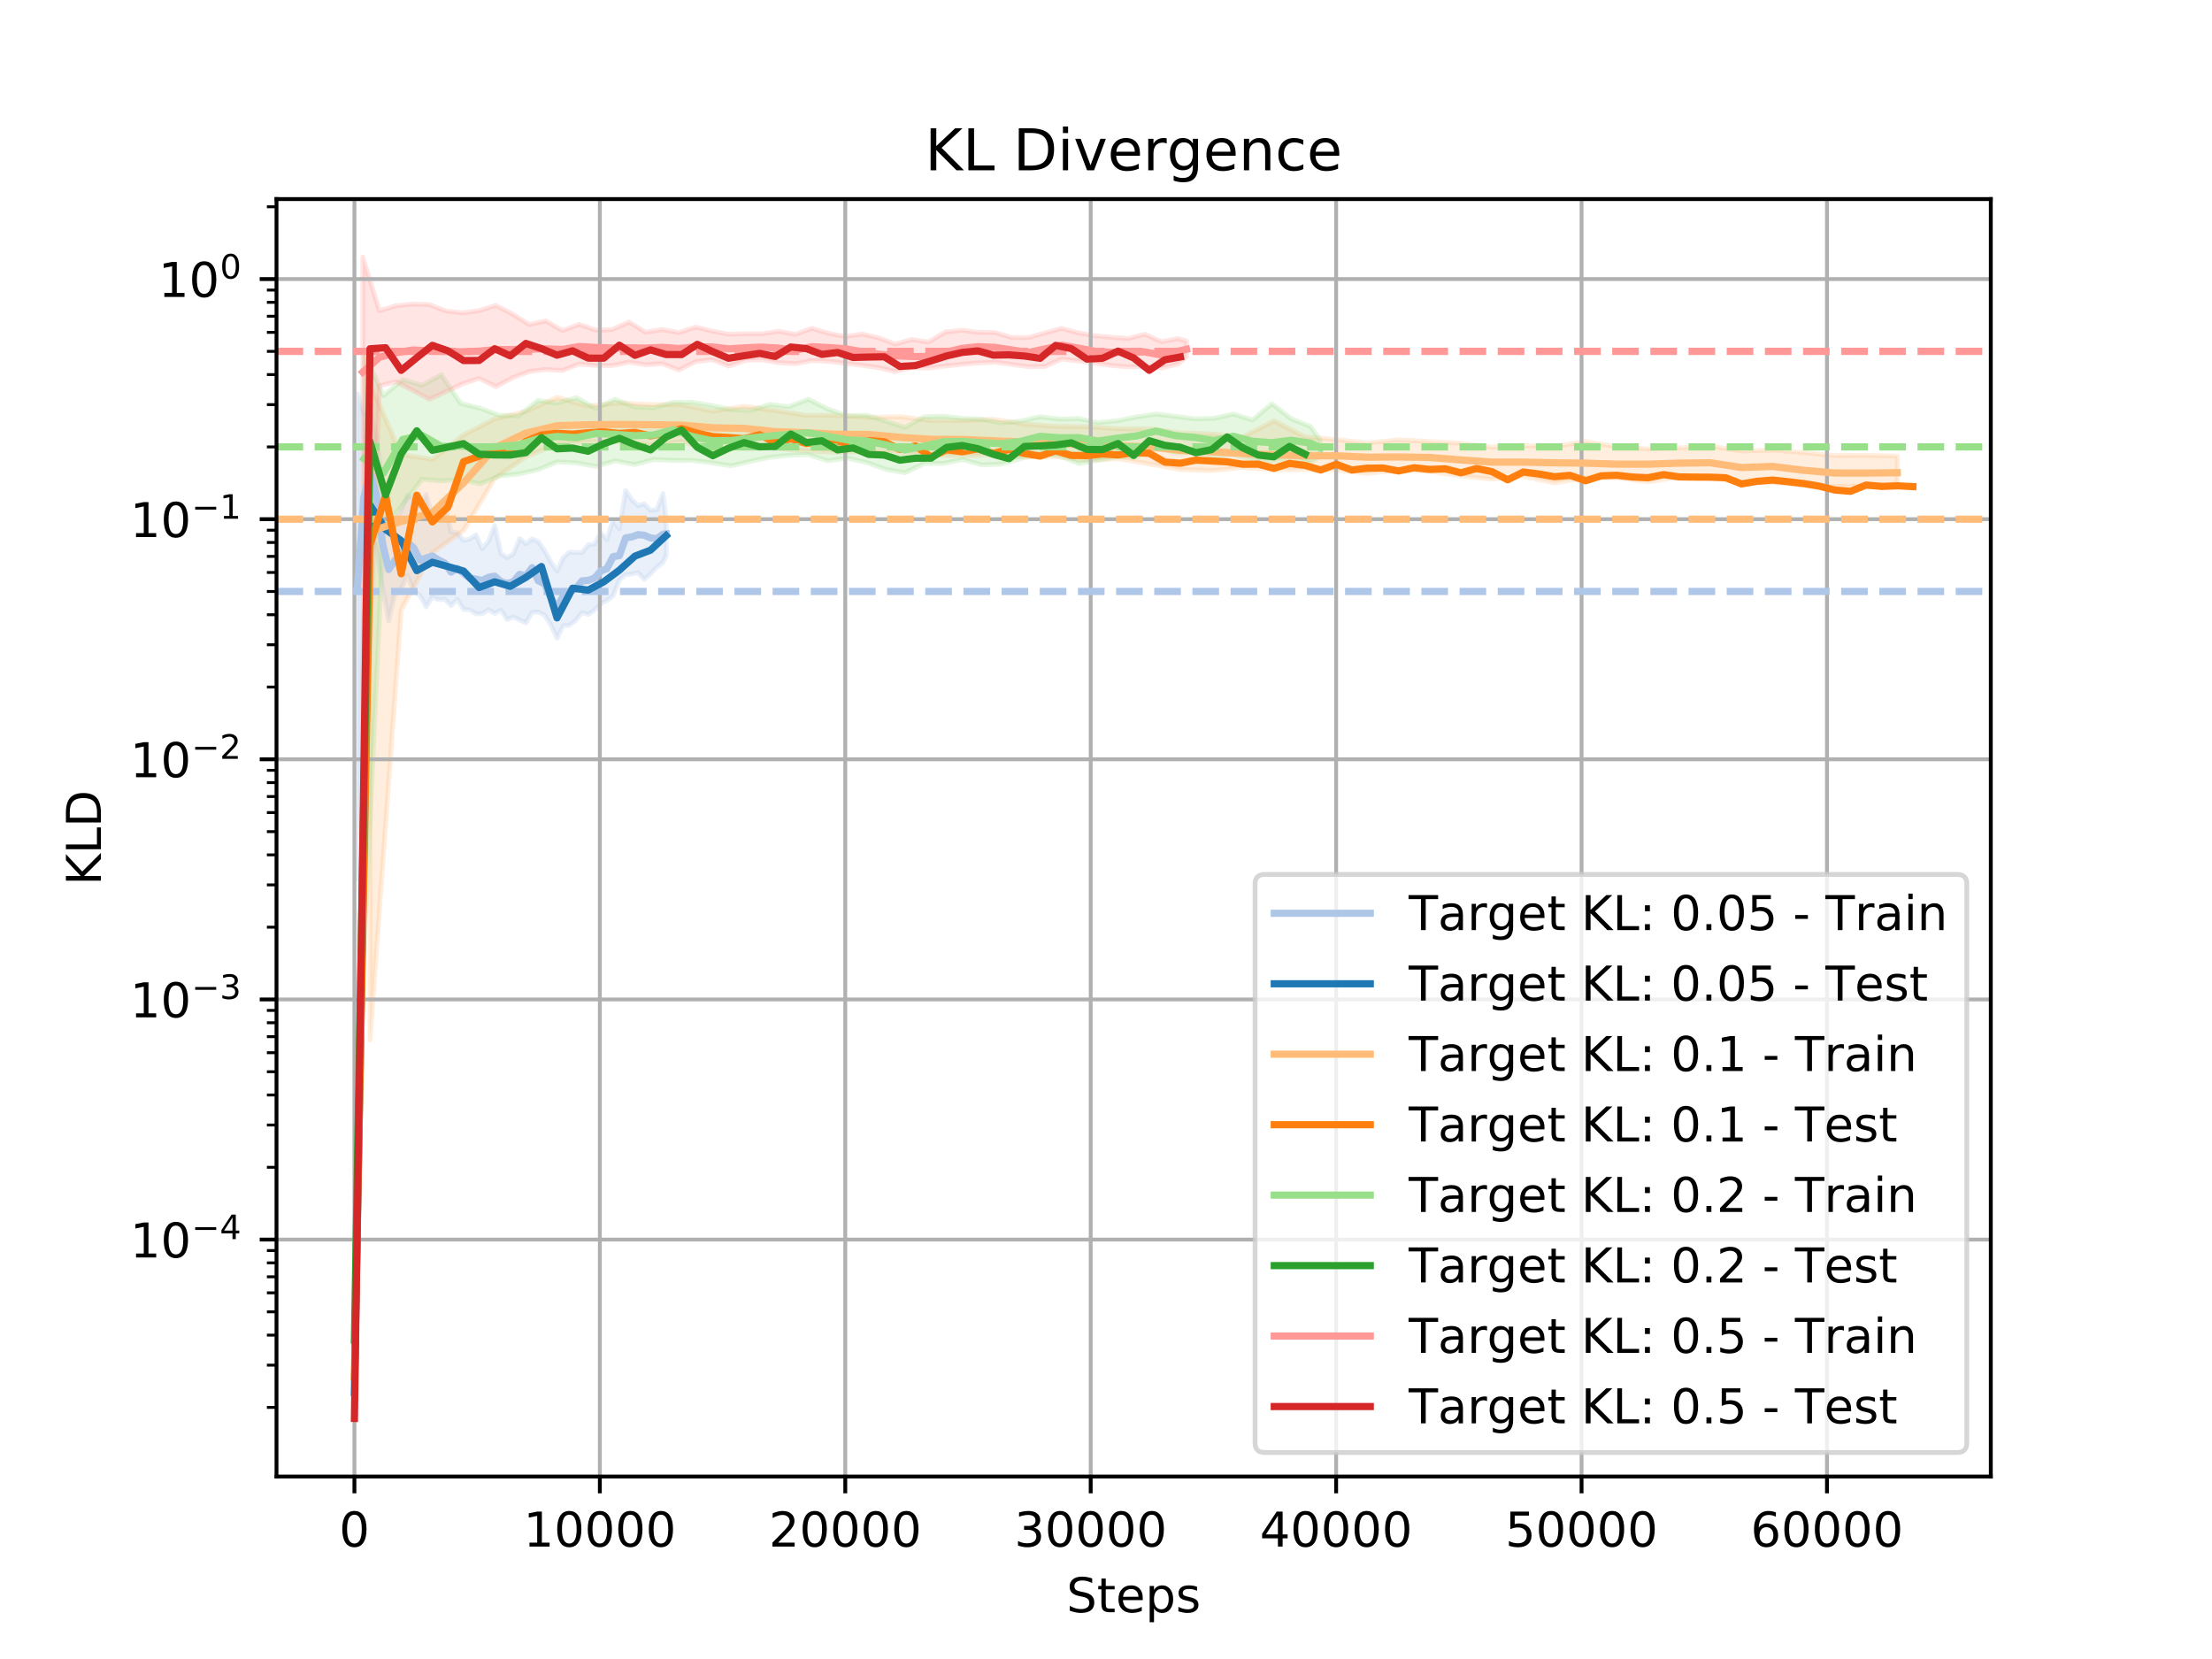 <?xml version="1.0" encoding="utf-8" standalone="no"?>
<!DOCTYPE svg PUBLIC "-//W3C//DTD SVG 1.1//EN"
  "http://www.w3.org/Graphics/SVG/1.1/DTD/svg11.dtd">
<!-- Created with matplotlib (https://matplotlib.org/) -->
<svg height="345.6pt" version="1.1" viewBox="0 0 460.8 345.6" width="460.8pt" xmlns="http://www.w3.org/2000/svg" xmlns:xlink="http://www.w3.org/1999/xlink">
 <defs>
  <style type="text/css">
*{stroke-linecap:butt;stroke-linejoin:round;}
  </style>
 </defs>
 <g id="figure_1">
  <g id="patch_1">
   <path d="M 0 345.6 
L 460.8 345.6 
L 460.8 0 
L 0 0 
z
" style="fill:#ffffff;"/>
  </g>
  <g id="axes_1">
   <g id="patch_2">
    <path d="M 57.6 307.584 
L 414.72 307.584 
L 414.72 41.472 
L 57.6 41.472 
z
" style="fill:#ffffff;"/>
   </g>
   <g id="PolyCollection_1">
    <defs>
     <path d="M 74.485 -263.584 
L 74.485 -162.472 
L 75.783 -217.264 
L 77.082 -234.265 
L 78.38 -231.585 
L 79.679 -223.286 
L 80.978 -216.282 
L 82.276 -221.868 
L 83.575 -222.951 
L 84.874 -225.759 
L 86.172 -222.562 
L 87.471 -221.556 
L 88.769 -219.186 
L 90.068 -221.212 
L 91.367 -220.655 
L 92.665 -220.794 
L 93.964 -219.457 
L 95.262 -220.756 
L 96.561 -218.644 
L 97.86 -218.573 
L 99.158 -217.719 
L 100.457 -217.739 
L 101.756 -218.63 
L 103.054 -217.807 
L 104.353 -218.522 
L 105.651 -216.537 
L 106.95 -217.083 
L 108.249 -216.435 
L 109.547 -215.84 
L 110.846 -218.032 
L 112.145 -218.118 
L 113.443 -217.446 
L 114.742 -215.432 
L 116.04 -212.647 
L 117.339 -215.268 
L 118.638 -215.327 
L 119.936 -216.347 
L 121.235 -217.983 
L 122.533 -217.595 
L 123.832 -218.5 
L 125.131 -219.772 
L 126.429 -220.512 
L 127.728 -221.479 
L 129.027 -224.807 
L 130.325 -225.873 
L 131.624 -226.031 
L 132.922 -226.317 
L 134.221 -224.908 
L 135.52 -226.077 
L 136.818 -227.44 
L 138.117 -228.493 
L 138.799 -229.88 
L 138.799 -236.967 
L 138.799 -236.967 
L 138.117 -242.817 
L 136.818 -239.417 
L 135.52 -239.273 
L 134.221 -240.64 
L 132.922 -240.28 
L 131.624 -241.486 
L 130.325 -243.41 
L 129.027 -235.415 
L 127.728 -237.282 
L 126.429 -233.229 
L 125.131 -234.569 
L 123.832 -232.224 
L 122.533 -232.107 
L 121.235 -230.492 
L 119.936 -230.505 
L 118.638 -230.594 
L 117.339 -229.443 
L 116.04 -226.636 
L 114.742 -228.57 
L 113.443 -230.877 
L 112.145 -232.771 
L 110.846 -233.33 
L 109.547 -232.291 
L 108.249 -233.414 
L 106.95 -230.228 
L 105.651 -229.423 
L 104.353 -230.265 
L 103.054 -236.117 
L 101.756 -232.83 
L 100.457 -231.238 
L 99.158 -234.186 
L 97.86 -233.302 
L 96.561 -233.022 
L 95.262 -234.65 
L 93.964 -234.763 
L 92.665 -240.657 
L 91.367 -238.323 
L 90.068 -238.058 
L 88.769 -242.585 
L 87.471 -240.155 
L 86.172 -241.694 
L 84.874 -242.406 
L 83.575 -239.243 
L 82.276 -236.892 
L 80.978 -237.344 
L 79.679 -245.003 
L 78.38 -255.047 
L 77.082 -259.623 
L 75.783 -259.464 
L 74.485 -263.584 
z
" id="ma51d057d20" style="stroke:#aec7e8;stroke-opacity:0.25;"/>
    </defs>
    <g clip-path="url(#p6b1be18482)">
     <use style="fill:#aec7e8;fill-opacity:0.25;stroke:#aec7e8;stroke-opacity:0.25;" x="0" xlink:href="#ma51d057d20" y="345.6"/>
    </g>
   </g>
   <g id="PolyCollection_2">
    <defs>
     <path d="M 77.082 -265.626 
L 77.082 -128.982 
L 83.575 -218.506 
L 90.068 -230.449 
L 96.561 -235.074 
L 103.054 -245.96 
L 109.547 -250.422 
L 116.04 -253.097 
L 122.533 -253.553 
L 129.027 -253.587 
L 135.52 -252.882 
L 142.013 -253.628 
L 148.506 -251.621 
L 154.999 -253.018 
L 161.492 -252.238 
L 167.985 -251.661 
L 174.478 -251.369 
L 180.971 -251.576 
L 187.464 -251.227 
L 193.957 -250.831 
L 200.451 -250.66 
L 206.944 -250.806 
L 213.437 -250.404 
L 219.93 -250.511 
L 226.423 -249.738 
L 232.916 -250.038 
L 239.409 -248.953 
L 245.902 -247.789 
L 252.395 -247.571 
L 258.888 -248.209 
L 265.381 -247.719 
L 271.875 -247.801 
L 278.368 -247.695 
L 284.861 -246.996 
L 291.354 -247.673 
L 297.847 -247.438 
L 304.34 -246.449 
L 310.833 -245.803 
L 317.326 -246.392 
L 323.819 -245.017 
L 330.312 -246.065 
L 336.805 -246.076 
L 343.299 -245.248 
L 349.792 -246.201 
L 356.285 -246.259 
L 362.778 -245.078 
L 369.271 -245.076 
L 375.764 -244.579 
L 382.257 -244.252 
L 388.75 -244.314 
L 395.243 -244.303 
L 395.243 -250.584 
L 395.243 -250.584 
L 388.75 -250.74 
L 382.257 -250.701 
L 375.764 -251.322 
L 369.271 -251.844 
L 362.778 -251.635 
L 356.285 -252.711 
L 349.792 -252.291 
L 343.299 -252.08 
L 336.805 -252.533 
L 330.312 -253.619 
L 323.819 -252.585 
L 317.326 -252.759 
L 310.833 -252.459 
L 304.34 -253.263 
L 297.847 -253.613 
L 291.354 -253.973 
L 284.861 -253.322 
L 278.368 -254.027 
L 271.875 -254.58 
L 265.381 -257.92 
L 258.888 -254.555 
L 252.395 -255.205 
L 245.902 -255.427 
L 239.409 -256.271 
L 232.916 -256.285 
L 226.423 -256.709 
L 219.93 -256.786 
L 213.437 -257.268 
L 206.944 -258.238 
L 200.451 -257.987 
L 193.957 -257.993 
L 187.464 -258.782 
L 180.971 -258.641 
L 174.478 -259.052 
L 167.985 -259.058 
L 161.492 -260.082 
L 154.999 -260.955 
L 148.506 -259.943 
L 142.013 -261.293 
L 135.52 -261.295 
L 129.027 -261.667 
L 122.533 -261.001 
L 116.04 -262.814 
L 109.547 -259.907 
L 103.054 -258.338 
L 96.561 -254.997 
L 90.068 -249.886 
L 83.575 -250.919 
L 77.082 -265.626 
z
" id="m5cf9988fe1" style="stroke:#ffbb78;stroke-opacity:0.25;"/>
    </defs>
    <g clip-path="url(#p6b1be18482)">
     <use style="fill:#ffbb78;fill-opacity:0.25;stroke:#ffbb78;stroke-opacity:0.25;" x="0" xlink:href="#m5cf9988fe1" y="345.6"/>
    </g>
   </g>
   <g id="PolyCollection_3">
    <defs>
     <path d="M 75.847 -272.178 
L 75.847 -147.317 
L 79.871 -235.339 
L 83.894 -240.565 
L 87.918 -245.783 
L 91.942 -245.41 
L 95.965 -245.721 
L 99.989 -244.792 
L 104.013 -246.431 
L 108.036 -246.856 
L 112.06 -247.743 
L 116.084 -249.398 
L 120.108 -249.163 
L 124.131 -248.444 
L 128.155 -249.609 
L 132.179 -248.824 
L 136.202 -249.874 
L 140.226 -249.692 
L 144.25 -249.682 
L 148.273 -249.192 
L 152.297 -248.562 
L 156.321 -249.512 
L 160.344 -250.334 
L 164.368 -250.767 
L 168.392 -250.899 
L 172.415 -249.609 
L 176.439 -250.181 
L 180.463 -249.277 
L 184.486 -247.832 
L 188.51 -247.101 
L 192.534 -249.047 
L 196.557 -249.082 
L 200.581 -249.859 
L 204.605 -248.738 
L 208.628 -248.929 
L 212.652 -250.083 
L 216.676 -251.103 
L 220.699 -250.638 
L 224.723 -249.027 
L 228.747 -249.686 
L 232.77 -250.48 
L 236.794 -250.385 
L 240.818 -252.493 
L 244.841 -251.273 
L 248.865 -251.369 
L 252.889 -250.64 
L 256.912 -250.856 
L 260.936 -249.943 
L 264.96 -249.547 
L 268.983 -250.329 
L 273.007 -249.278 
L 275.07 -250.623 
L 275.07 -253.825 
L 275.07 -253.825 
L 273.007 -256.722 
L 268.983 -258.376 
L 264.96 -261.488 
L 260.936 -258.113 
L 256.912 -259.354 
L 252.889 -258.449 
L 248.865 -258.346 
L 244.841 -258.866 
L 240.818 -259.336 
L 236.794 -258.746 
L 232.77 -257.953 
L 228.747 -257.564 
L 224.723 -258.385 
L 220.699 -258.296 
L 216.676 -258.791 
L 212.652 -257.883 
L 208.628 -257.464 
L 204.605 -258.263 
L 200.581 -258.43 
L 196.557 -258.886 
L 192.534 -258.779 
L 188.51 -256.569 
L 184.486 -257.879 
L 180.463 -259.12 
L 176.439 -258.995 
L 172.415 -260.429 
L 168.392 -262.431 
L 164.368 -260.874 
L 160.344 -261.347 
L 156.321 -260.101 
L 152.297 -260.266 
L 148.273 -261.13 
L 144.25 -261.797 
L 140.226 -261.781 
L 136.202 -260.641 
L 132.179 -260.802 
L 128.155 -262.424 
L 124.131 -260.496 
L 120.108 -262.773 
L 116.084 -261.652 
L 112.06 -262.17 
L 108.036 -258.967 
L 104.013 -259.074 
L 99.989 -260.553 
L 95.965 -261.563 
L 91.942 -267.538 
L 87.918 -265.329 
L 83.894 -266.508 
L 79.871 -263.186 
L 75.847 -272.178 
z
" id="ma93b47f976" style="stroke:#98df8a;stroke-opacity:0.25;"/>
    </defs>
    <g clip-path="url(#p6b1be18482)">
     <use style="fill:#98df8a;fill-opacity:0.25;stroke:#98df8a;stroke-opacity:0.25;" x="0" xlink:href="#ma93b47f976" y="345.6"/>
    </g>
   </g>
   <g id="PolyCollection_4">
    <defs>
     <path d="M 75.568 -292.032 
L 75.568 -170.199 
L 79.035 -265.229 
L 82.501 -266.094 
L 85.968 -264.28 
L 89.434 -262.425 
L 92.9 -263.997 
L 96.367 -265.657 
L 99.833 -266.789 
L 103.3 -265.049 
L 106.766 -266.907 
L 110.232 -268.198 
L 113.699 -268.639 
L 117.165 -268.42 
L 120.632 -269.768 
L 124.098 -269.486 
L 127.564 -269.442 
L 131.031 -270.16 
L 134.497 -269.61 
L 137.964 -269.851 
L 141.43 -268.514 
L 144.896 -270.258 
L 148.363 -270.678 
L 151.829 -269.317 
L 155.295 -270.534 
L 158.762 -270.656 
L 162.228 -270.035 
L 165.695 -269.835 
L 169.161 -270.485 
L 172.627 -270.334 
L 176.094 -269.916 
L 179.56 -269.512 
L 183.027 -269.004 
L 186.493 -268.217 
L 189.959 -268.967 
L 193.426 -268.942 
L 196.892 -269.363 
L 200.359 -269.708 
L 203.825 -270.003 
L 207.291 -270.138 
L 210.758 -269.697 
L 214.224 -269.216 
L 217.69 -269.268 
L 221.157 -270.805 
L 224.623 -270.406 
L 228.09 -269.954 
L 231.556 -269.466 
L 235.022 -269.192 
L 238.489 -269.21 
L 241.955 -268.935 
L 245.422 -269.777 
L 247.18 -271.309 
L 247.18 -274.521 
L 247.18 -274.521 
L 245.422 -275.065 
L 241.955 -274.417 
L 238.489 -275.961 
L 235.022 -275.083 
L 231.556 -275.336 
L 228.09 -275.653 
L 224.623 -276.271 
L 221.157 -277.194 
L 217.69 -276.243 
L 214.224 -275.267 
L 210.758 -275.281 
L 207.291 -276.324 
L 203.825 -276.377 
L 200.359 -276.793 
L 196.892 -276.424 
L 193.426 -274.337 
L 189.959 -274.876 
L 186.493 -273.916 
L 183.027 -275.227 
L 179.56 -276.015 
L 176.094 -275.487 
L 172.627 -276.155 
L 169.161 -277.196 
L 165.695 -275.957 
L 162.228 -276.588 
L 158.762 -276.081 
L 155.295 -276.092 
L 151.829 -275.975 
L 148.363 -276.627 
L 144.896 -277.473 
L 141.43 -276.311 
L 137.964 -276.955 
L 134.497 -276.397 
L 131.031 -278.517 
L 127.564 -276.946 
L 124.098 -276.839 
L 120.632 -278.018 
L 117.165 -276.732 
L 113.699 -278.743 
L 110.232 -278.006 
L 106.766 -280.165 
L 103.3 -281.99 
L 99.833 -280.874 
L 96.367 -280.423 
L 92.9 -280.81 
L 89.434 -282.145 
L 85.968 -282.234 
L 82.501 -281.915 
L 79.035 -280.858 
L 75.568 -292.032 
z
" id="m4bd1df8d9a" style="stroke:#ff9896;stroke-opacity:0.25;"/>
    </defs>
    <g clip-path="url(#p6b1be18482)">
     <use style="fill:#ff9896;fill-opacity:0.25;stroke:#ff9896;stroke-opacity:0.25;" x="0" xlink:href="#m4bd1df8d9a" y="345.6"/>
    </g>
   </g>
   <g id="matplotlib.axis_1">
    <g id="xtick_1">
     <g id="line2d_1">
      <path clip-path="url(#p6b1be18482)" d="M 73.833 307.584 
L 73.833 41.472 
" style="fill:none;stroke:#b0b0b0;stroke-linecap:square;stroke-width:0.8;"/>
     </g>
     <g id="line2d_2">
      <defs>
       <path d="M 0 0 
L 0 3.5 
" id="ma17146dbda" style="stroke:#000000;stroke-width:0.8;"/>
      </defs>
      <g>
       <use style="stroke:#000000;stroke-width:0.8;" x="73.833" xlink:href="#ma17146dbda" y="307.584"/>
      </g>
     </g>
     <g id="text_1">
      <!-- 0 -->
      <defs>
       <path d="M 31.781 66.406 
Q 24.172 66.406 20.328 58.906 
Q 16.5 51.422 16.5 36.375 
Q 16.5 21.391 20.328 13.891 
Q 24.172 6.391 31.781 6.391 
Q 39.453 6.391 43.281 13.891 
Q 47.125 21.391 47.125 36.375 
Q 47.125 51.422 43.281 58.906 
Q 39.453 66.406 31.781 66.406 
z
M 31.781 74.219 
Q 44.047 74.219 50.516 64.516 
Q 56.984 54.828 56.984 36.375 
Q 56.984 17.969 50.516 8.266 
Q 44.047 -1.422 31.781 -1.422 
Q 19.531 -1.422 13.062 8.266 
Q 6.594 17.969 6.594 36.375 
Q 6.594 54.828 13.062 64.516 
Q 19.531 74.219 31.781 74.219 
z
" id="DejaVuSans-48"/>
      </defs>
      <g transform="translate(70.651 322.182)scale(0.1 -0.1)">
       <use xlink:href="#DejaVuSans-48"/>
      </g>
     </g>
    </g>
    <g id="xtick_2">
     <g id="line2d_3">
      <path clip-path="url(#p6b1be18482)" d="M 124.959 307.584 
L 124.959 41.472 
" style="fill:none;stroke:#b0b0b0;stroke-linecap:square;stroke-width:0.8;"/>
     </g>
     <g id="line2d_4">
      <g>
       <use style="stroke:#000000;stroke-width:0.8;" x="124.959" xlink:href="#ma17146dbda" y="307.584"/>
      </g>
     </g>
     <g id="text_2">
      <!-- 10000 -->
      <defs>
       <path d="M 12.406 8.297 
L 28.516 8.297 
L 28.516 63.922 
L 10.984 60.406 
L 10.984 69.391 
L 28.422 72.906 
L 38.281 72.906 
L 38.281 8.297 
L 54.391 8.297 
L 54.391 0 
L 12.406 0 
z
" id="DejaVuSans-49"/>
      </defs>
      <g transform="translate(109.053 322.182)scale(0.1 -0.1)">
       <use xlink:href="#DejaVuSans-49"/>
       <use x="63.623" xlink:href="#DejaVuSans-48"/>
       <use x="127.246" xlink:href="#DejaVuSans-48"/>
       <use x="190.869" xlink:href="#DejaVuSans-48"/>
       <use x="254.492" xlink:href="#DejaVuSans-48"/>
      </g>
     </g>
    </g>
    <g id="xtick_3">
     <g id="line2d_5">
      <path clip-path="url(#p6b1be18482)" d="M 176.086 307.584 
L 176.086 41.472 
" style="fill:none;stroke:#b0b0b0;stroke-linecap:square;stroke-width:0.8;"/>
     </g>
     <g id="line2d_6">
      <g>
       <use style="stroke:#000000;stroke-width:0.8;" x="176.086" xlink:href="#ma17146dbda" y="307.584"/>
      </g>
     </g>
     <g id="text_3">
      <!-- 20000 -->
      <defs>
       <path d="M 19.188 8.297 
L 53.609 8.297 
L 53.609 0 
L 7.328 0 
L 7.328 8.297 
Q 12.938 14.109 22.625 23.891 
Q 32.328 33.688 34.812 36.531 
Q 39.547 41.844 41.422 45.531 
Q 43.312 49.219 43.312 52.781 
Q 43.312 58.594 39.234 62.25 
Q 35.156 65.922 28.609 65.922 
Q 23.969 65.922 18.812 64.312 
Q 13.672 62.703 7.812 59.422 
L 7.812 69.391 
Q 13.766 71.781 18.938 73 
Q 24.125 74.219 28.422 74.219 
Q 39.75 74.219 46.484 68.547 
Q 53.219 62.891 53.219 53.422 
Q 53.219 48.922 51.531 44.891 
Q 49.859 40.875 45.406 35.406 
Q 44.188 33.984 37.641 27.219 
Q 31.109 20.453 19.188 8.297 
z
" id="DejaVuSans-50"/>
      </defs>
      <g transform="translate(160.18 322.182)scale(0.1 -0.1)">
       <use xlink:href="#DejaVuSans-50"/>
       <use x="63.623" xlink:href="#DejaVuSans-48"/>
       <use x="127.246" xlink:href="#DejaVuSans-48"/>
       <use x="190.869" xlink:href="#DejaVuSans-48"/>
       <use x="254.492" xlink:href="#DejaVuSans-48"/>
      </g>
     </g>
    </g>
    <g id="xtick_4">
     <g id="line2d_7">
      <path clip-path="url(#p6b1be18482)" d="M 227.213 307.584 
L 227.213 41.472 
" style="fill:none;stroke:#b0b0b0;stroke-linecap:square;stroke-width:0.8;"/>
     </g>
     <g id="line2d_8">
      <g>
       <use style="stroke:#000000;stroke-width:0.8;" x="227.213" xlink:href="#ma17146dbda" y="307.584"/>
      </g>
     </g>
     <g id="text_4">
      <!-- 30000 -->
      <defs>
       <path d="M 40.578 39.312 
Q 47.656 37.797 51.625 33 
Q 55.609 28.219 55.609 21.188 
Q 55.609 10.406 48.188 4.484 
Q 40.766 -1.422 27.094 -1.422 
Q 22.516 -1.422 17.656 -0.516 
Q 12.797 0.391 7.625 2.203 
L 7.625 11.719 
Q 11.719 9.328 16.594 8.109 
Q 21.484 6.891 26.812 6.891 
Q 36.078 6.891 40.938 10.547 
Q 45.797 14.203 45.797 21.188 
Q 45.797 27.641 41.281 31.266 
Q 36.766 34.906 28.719 34.906 
L 20.219 34.906 
L 20.219 43.016 
L 29.109 43.016 
Q 36.375 43.016 40.234 45.922 
Q 44.094 48.828 44.094 54.297 
Q 44.094 59.906 40.109 62.906 
Q 36.141 65.922 28.719 65.922 
Q 24.656 65.922 20.016 65.031 
Q 15.375 64.156 9.812 62.312 
L 9.812 71.094 
Q 15.438 72.656 20.344 73.438 
Q 25.25 74.219 29.594 74.219 
Q 40.828 74.219 47.359 69.109 
Q 53.906 64.016 53.906 55.328 
Q 53.906 49.266 50.438 45.094 
Q 46.969 40.922 40.578 39.312 
z
" id="DejaVuSans-51"/>
      </defs>
      <g transform="translate(211.307 322.182)scale(0.1 -0.1)">
       <use xlink:href="#DejaVuSans-51"/>
       <use x="63.623" xlink:href="#DejaVuSans-48"/>
       <use x="127.246" xlink:href="#DejaVuSans-48"/>
       <use x="190.869" xlink:href="#DejaVuSans-48"/>
       <use x="254.492" xlink:href="#DejaVuSans-48"/>
      </g>
     </g>
    </g>
    <g id="xtick_5">
     <g id="line2d_9">
      <path clip-path="url(#p6b1be18482)" d="M 278.34 307.584 
L 278.34 41.472 
" style="fill:none;stroke:#b0b0b0;stroke-linecap:square;stroke-width:0.8;"/>
     </g>
     <g id="line2d_10">
      <g>
       <use style="stroke:#000000;stroke-width:0.8;" x="278.34" xlink:href="#ma17146dbda" y="307.584"/>
      </g>
     </g>
     <g id="text_5">
      <!-- 40000 -->
      <defs>
       <path d="M 37.797 64.312 
L 12.891 25.391 
L 37.797 25.391 
z
M 35.203 72.906 
L 47.609 72.906 
L 47.609 25.391 
L 58.016 25.391 
L 58.016 17.188 
L 47.609 17.188 
L 47.609 0 
L 37.797 0 
L 37.797 17.188 
L 4.891 17.188 
L 4.891 26.703 
z
" id="DejaVuSans-52"/>
      </defs>
      <g transform="translate(262.433 322.182)scale(0.1 -0.1)">
       <use xlink:href="#DejaVuSans-52"/>
       <use x="63.623" xlink:href="#DejaVuSans-48"/>
       <use x="127.246" xlink:href="#DejaVuSans-48"/>
       <use x="190.869" xlink:href="#DejaVuSans-48"/>
       <use x="254.492" xlink:href="#DejaVuSans-48"/>
      </g>
     </g>
    </g>
    <g id="xtick_6">
     <g id="line2d_11">
      <path clip-path="url(#p6b1be18482)" d="M 329.466 307.584 
L 329.466 41.472 
" style="fill:none;stroke:#b0b0b0;stroke-linecap:square;stroke-width:0.8;"/>
     </g>
     <g id="line2d_12">
      <g>
       <use style="stroke:#000000;stroke-width:0.8;" x="329.466" xlink:href="#ma17146dbda" y="307.584"/>
      </g>
     </g>
     <g id="text_6">
      <!-- 50000 -->
      <defs>
       <path d="M 10.797 72.906 
L 49.516 72.906 
L 49.516 64.594 
L 19.828 64.594 
L 19.828 46.734 
Q 21.969 47.469 24.109 47.828 
Q 26.266 48.188 28.422 48.188 
Q 40.625 48.188 47.75 41.5 
Q 54.891 34.812 54.891 23.391 
Q 54.891 11.625 47.562 5.094 
Q 40.234 -1.422 26.906 -1.422 
Q 22.312 -1.422 17.547 -0.641 
Q 12.797 0.141 7.719 1.703 
L 7.719 11.625 
Q 12.109 9.234 16.797 8.062 
Q 21.484 6.891 26.703 6.891 
Q 35.156 6.891 40.078 11.328 
Q 45.016 15.766 45.016 23.391 
Q 45.016 31 40.078 35.438 
Q 35.156 39.891 26.703 39.891 
Q 22.75 39.891 18.812 39.016 
Q 14.891 38.141 10.797 36.281 
z
" id="DejaVuSans-53"/>
      </defs>
      <g transform="translate(313.56 322.182)scale(0.1 -0.1)">
       <use xlink:href="#DejaVuSans-53"/>
       <use x="63.623" xlink:href="#DejaVuSans-48"/>
       <use x="127.246" xlink:href="#DejaVuSans-48"/>
       <use x="190.869" xlink:href="#DejaVuSans-48"/>
       <use x="254.492" xlink:href="#DejaVuSans-48"/>
      </g>
     </g>
    </g>
    <g id="xtick_7">
     <g id="line2d_13">
      <path clip-path="url(#p6b1be18482)" d="M 380.593 307.584 
L 380.593 41.472 
" style="fill:none;stroke:#b0b0b0;stroke-linecap:square;stroke-width:0.8;"/>
     </g>
     <g id="line2d_14">
      <g>
       <use style="stroke:#000000;stroke-width:0.8;" x="380.593" xlink:href="#ma17146dbda" y="307.584"/>
      </g>
     </g>
     <g id="text_7">
      <!-- 60000 -->
      <defs>
       <path d="M 33.016 40.375 
Q 26.375 40.375 22.484 35.828 
Q 18.609 31.297 18.609 23.391 
Q 18.609 15.531 22.484 10.953 
Q 26.375 6.391 33.016 6.391 
Q 39.656 6.391 43.531 10.953 
Q 47.406 15.531 47.406 23.391 
Q 47.406 31.297 43.531 35.828 
Q 39.656 40.375 33.016 40.375 
z
M 52.594 71.297 
L 52.594 62.312 
Q 48.875 64.062 45.094 64.984 
Q 41.312 65.922 37.594 65.922 
Q 27.828 65.922 22.672 59.328 
Q 17.531 52.734 16.797 39.406 
Q 19.672 43.656 24.016 45.922 
Q 28.375 48.188 33.594 48.188 
Q 44.578 48.188 50.953 41.516 
Q 57.328 34.859 57.328 23.391 
Q 57.328 12.156 50.688 5.359 
Q 44.047 -1.422 33.016 -1.422 
Q 20.359 -1.422 13.672 8.266 
Q 6.984 17.969 6.984 36.375 
Q 6.984 53.656 15.188 63.938 
Q 23.391 74.219 37.203 74.219 
Q 40.922 74.219 44.703 73.484 
Q 48.484 72.75 52.594 71.297 
z
" id="DejaVuSans-54"/>
      </defs>
      <g transform="translate(364.687 322.182)scale(0.1 -0.1)">
       <use xlink:href="#DejaVuSans-54"/>
       <use x="63.623" xlink:href="#DejaVuSans-48"/>
       <use x="127.246" xlink:href="#DejaVuSans-48"/>
       <use x="190.869" xlink:href="#DejaVuSans-48"/>
       <use x="254.492" xlink:href="#DejaVuSans-48"/>
      </g>
     </g>
    </g>
    <g id="text_8">
     <!-- Steps -->
     <defs>
      <path d="M 53.516 70.516 
L 53.516 60.891 
Q 47.906 63.578 42.922 64.891 
Q 37.938 66.219 33.297 66.219 
Q 25.25 66.219 20.875 63.094 
Q 16.5 59.969 16.5 54.203 
Q 16.5 49.359 19.406 46.891 
Q 22.312 44.438 30.422 42.922 
L 36.375 41.703 
Q 47.406 39.594 52.656 34.297 
Q 57.906 29 57.906 20.125 
Q 57.906 9.516 50.797 4.047 
Q 43.703 -1.422 29.984 -1.422 
Q 24.812 -1.422 18.969 -0.25 
Q 13.141 0.922 6.891 3.219 
L 6.891 13.375 
Q 12.891 10.016 18.656 8.297 
Q 24.422 6.594 29.984 6.594 
Q 38.422 6.594 43.016 9.906 
Q 47.609 13.234 47.609 19.391 
Q 47.609 24.75 44.312 27.781 
Q 41.016 30.812 33.5 32.328 
L 27.484 33.5 
Q 16.453 35.688 11.516 40.375 
Q 6.594 45.062 6.594 53.422 
Q 6.594 63.094 13.406 68.656 
Q 20.219 74.219 32.172 74.219 
Q 37.312 74.219 42.625 73.281 
Q 47.953 72.359 53.516 70.516 
z
" id="DejaVuSans-83"/>
      <path d="M 18.312 70.219 
L 18.312 54.688 
L 36.812 54.688 
L 36.812 47.703 
L 18.312 47.703 
L 18.312 18.016 
Q 18.312 11.328 20.141 9.422 
Q 21.969 7.516 27.594 7.516 
L 36.812 7.516 
L 36.812 0 
L 27.594 0 
Q 17.188 0 13.234 3.875 
Q 9.281 7.766 9.281 18.016 
L 9.281 47.703 
L 2.688 47.703 
L 2.688 54.688 
L 9.281 54.688 
L 9.281 70.219 
z
" id="DejaVuSans-116"/>
      <path d="M 56.203 29.594 
L 56.203 25.203 
L 14.891 25.203 
Q 15.484 15.922 20.484 11.062 
Q 25.484 6.203 34.422 6.203 
Q 39.594 6.203 44.453 7.469 
Q 49.312 8.734 54.109 11.281 
L 54.109 2.781 
Q 49.266 0.734 44.188 -0.344 
Q 39.109 -1.422 33.891 -1.422 
Q 20.797 -1.422 13.156 6.188 
Q 5.516 13.812 5.516 26.812 
Q 5.516 40.234 12.766 48.109 
Q 20.016 56 32.328 56 
Q 43.359 56 49.781 48.891 
Q 56.203 41.797 56.203 29.594 
z
M 47.219 32.234 
Q 47.125 39.594 43.094 43.984 
Q 39.062 48.391 32.422 48.391 
Q 24.906 48.391 20.391 44.141 
Q 15.875 39.891 15.188 32.172 
z
" id="DejaVuSans-101"/>
      <path d="M 18.109 8.203 
L 18.109 -20.797 
L 9.078 -20.797 
L 9.078 54.688 
L 18.109 54.688 
L 18.109 46.391 
Q 20.953 51.266 25.266 53.625 
Q 29.594 56 35.594 56 
Q 45.562 56 51.781 48.094 
Q 58.016 40.188 58.016 27.297 
Q 58.016 14.406 51.781 6.484 
Q 45.562 -1.422 35.594 -1.422 
Q 29.594 -1.422 25.266 0.953 
Q 20.953 3.328 18.109 8.203 
z
M 48.688 27.297 
Q 48.688 37.203 44.609 42.844 
Q 40.531 48.484 33.406 48.484 
Q 26.266 48.484 22.188 42.844 
Q 18.109 37.203 18.109 27.297 
Q 18.109 17.391 22.188 11.75 
Q 26.266 6.109 33.406 6.109 
Q 40.531 6.109 44.609 11.75 
Q 48.688 17.391 48.688 27.297 
z
" id="DejaVuSans-112"/>
      <path d="M 44.281 53.078 
L 44.281 44.578 
Q 40.484 46.531 36.375 47.5 
Q 32.281 48.484 27.875 48.484 
Q 21.188 48.484 17.844 46.438 
Q 14.5 44.391 14.5 40.281 
Q 14.5 37.156 16.891 35.375 
Q 19.281 33.594 26.516 31.984 
L 29.594 31.297 
Q 39.156 29.25 43.188 25.516 
Q 47.219 21.781 47.219 15.094 
Q 47.219 7.469 41.188 3.016 
Q 35.156 -1.422 24.609 -1.422 
Q 20.219 -1.422 15.453 -0.562 
Q 10.688 0.297 5.422 2 
L 5.422 11.281 
Q 10.406 8.688 15.234 7.391 
Q 20.062 6.109 24.812 6.109 
Q 31.156 6.109 34.562 8.281 
Q 37.984 10.453 37.984 14.406 
Q 37.984 18.062 35.516 20.016 
Q 33.062 21.969 24.703 23.781 
L 21.578 24.516 
Q 13.234 26.266 9.516 29.906 
Q 5.812 33.547 5.812 39.891 
Q 5.812 47.609 11.281 51.797 
Q 16.75 56 26.812 56 
Q 31.781 56 36.172 55.266 
Q 40.578 54.547 44.281 53.078 
z
" id="DejaVuSans-115"/>
     </defs>
     <g transform="translate(222.17 335.861)scale(0.1 -0.1)">
      <use xlink:href="#DejaVuSans-83"/>
      <use x="63.477" xlink:href="#DejaVuSans-116"/>
      <use x="102.686" xlink:href="#DejaVuSans-101"/>
      <use x="164.209" xlink:href="#DejaVuSans-112"/>
      <use x="227.686" xlink:href="#DejaVuSans-115"/>
     </g>
    </g>
   </g>
   <g id="matplotlib.axis_2">
    <g id="ytick_1">
     <g id="line2d_15">
      <path clip-path="url(#p6b1be18482)" d="M 57.6 258.226 
L 414.72 258.226 
" style="fill:none;stroke:#b0b0b0;stroke-linecap:square;stroke-width:0.8;"/>
     </g>
     <g id="line2d_16">
      <defs>
       <path d="M 0 0 
L -3.5 0 
" id="ma5a5ba4450" style="stroke:#000000;stroke-width:0.8;"/>
      </defs>
      <g>
       <use style="stroke:#000000;stroke-width:0.8;" x="57.6" xlink:href="#ma5a5ba4450" y="258.226"/>
      </g>
     </g>
     <g id="text_9">
      <!-- $\mathdefault{10^{-4}}$ -->
      <defs>
       <path d="M 10.594 35.5 
L 73.188 35.5 
L 73.188 27.203 
L 10.594 27.203 
z
" id="DejaVuSans-8722"/>
      </defs>
      <g transform="translate(27.1 262.025)scale(0.1 -0.1)">
       <use transform="translate(0 0.684)" xlink:href="#DejaVuSans-49"/>
       <use transform="translate(63.623 0.684)" xlink:href="#DejaVuSans-48"/>
       <use transform="translate(128.203 38.966)scale(0.7)" xlink:href="#DejaVuSans-8722"/>
       <use transform="translate(186.855 38.966)scale(0.7)" xlink:href="#DejaVuSans-52"/>
      </g>
     </g>
    </g>
    <g id="ytick_2">
     <g id="line2d_17">
      <path clip-path="url(#p6b1be18482)" d="M 57.6 208.203 
L 414.72 208.203 
" style="fill:none;stroke:#b0b0b0;stroke-linecap:square;stroke-width:0.8;"/>
     </g>
     <g id="line2d_18">
      <g>
       <use style="stroke:#000000;stroke-width:0.8;" x="57.6" xlink:href="#ma5a5ba4450" y="208.203"/>
      </g>
     </g>
     <g id="text_10">
      <!-- $\mathdefault{10^{-3}}$ -->
      <g transform="translate(27.1 212.002)scale(0.1 -0.1)">
       <use transform="translate(0 0.766)" xlink:href="#DejaVuSans-49"/>
       <use transform="translate(63.623 0.766)" xlink:href="#DejaVuSans-48"/>
       <use transform="translate(128.203 39.047)scale(0.7)" xlink:href="#DejaVuSans-8722"/>
       <use transform="translate(186.855 39.047)scale(0.7)" xlink:href="#DejaVuSans-51"/>
      </g>
     </g>
    </g>
    <g id="ytick_3">
     <g id="line2d_19">
      <path clip-path="url(#p6b1be18482)" d="M 57.6 158.18 
L 414.72 158.18 
" style="fill:none;stroke:#b0b0b0;stroke-linecap:square;stroke-width:0.8;"/>
     </g>
     <g id="line2d_20">
      <g>
       <use style="stroke:#000000;stroke-width:0.8;" x="57.6" xlink:href="#ma5a5ba4450" y="158.18"/>
      </g>
     </g>
     <g id="text_11">
      <!-- $\mathdefault{10^{-2}}$ -->
      <g transform="translate(27.1 161.979)scale(0.1 -0.1)">
       <use transform="translate(0 0.766)" xlink:href="#DejaVuSans-49"/>
       <use transform="translate(63.623 0.766)" xlink:href="#DejaVuSans-48"/>
       <use transform="translate(128.203 39.047)scale(0.7)" xlink:href="#DejaVuSans-8722"/>
       <use transform="translate(186.855 39.047)scale(0.7)" xlink:href="#DejaVuSans-50"/>
      </g>
     </g>
    </g>
    <g id="ytick_4">
     <g id="line2d_21">
      <path clip-path="url(#p6b1be18482)" d="M 57.6 108.157 
L 414.72 108.157 
" style="fill:none;stroke:#b0b0b0;stroke-linecap:square;stroke-width:0.8;"/>
     </g>
     <g id="line2d_22">
      <g>
       <use style="stroke:#000000;stroke-width:0.8;" x="57.6" xlink:href="#ma5a5ba4450" y="108.157"/>
      </g>
     </g>
     <g id="text_12">
      <!-- $\mathdefault{10^{-1}}$ -->
      <g transform="translate(27.1 111.956)scale(0.1 -0.1)">
       <use transform="translate(0 0.684)" xlink:href="#DejaVuSans-49"/>
       <use transform="translate(63.623 0.684)" xlink:href="#DejaVuSans-48"/>
       <use transform="translate(128.203 38.966)scale(0.7)" xlink:href="#DejaVuSans-8722"/>
       <use transform="translate(186.855 38.966)scale(0.7)" xlink:href="#DejaVuSans-49"/>
      </g>
     </g>
    </g>
    <g id="ytick_5">
     <g id="line2d_23">
      <path clip-path="url(#p6b1be18482)" d="M 57.6 58.134 
L 414.72 58.134 
" style="fill:none;stroke:#b0b0b0;stroke-linecap:square;stroke-width:0.8;"/>
     </g>
     <g id="line2d_24">
      <g>
       <use style="stroke:#000000;stroke-width:0.8;" x="57.6" xlink:href="#ma5a5ba4450" y="58.134"/>
      </g>
     </g>
     <g id="text_13">
      <!-- $\mathdefault{10^{0}}$ -->
      <g transform="translate(33 61.933)scale(0.1 -0.1)">
       <use transform="translate(0 0.766)" xlink:href="#DejaVuSans-49"/>
       <use transform="translate(63.623 0.766)" xlink:href="#DejaVuSans-48"/>
       <use transform="translate(128.203 39.047)scale(0.7)" xlink:href="#DejaVuSans-48"/>
      </g>
     </g>
    </g>
    <g id="ytick_6">
     <g id="line2d_25">
      <defs>
       <path d="M 0 0 
L -2 0 
" id="m3f5fc46325" style="stroke:#000000;stroke-width:0.6;"/>
      </defs>
      <g>
       <use style="stroke:#000000;stroke-width:0.6;" x="57.6" xlink:href="#m3f5fc46325" y="293.19"/>
      </g>
     </g>
    </g>
    <g id="ytick_7">
     <g id="line2d_26">
      <g>
       <use style="stroke:#000000;stroke-width:0.6;" x="57.6" xlink:href="#m3f5fc46325" y="284.382"/>
      </g>
     </g>
    </g>
    <g id="ytick_8">
     <g id="line2d_27">
      <g>
       <use style="stroke:#000000;stroke-width:0.6;" x="57.6" xlink:href="#m3f5fc46325" y="278.132"/>
      </g>
     </g>
    </g>
    <g id="ytick_9">
     <g id="line2d_28">
      <g>
       <use style="stroke:#000000;stroke-width:0.6;" x="57.6" xlink:href="#m3f5fc46325" y="273.284"/>
      </g>
     </g>
    </g>
    <g id="ytick_10">
     <g id="line2d_29">
      <g>
       <use style="stroke:#000000;stroke-width:0.6;" x="57.6" xlink:href="#m3f5fc46325" y="269.323"/>
      </g>
     </g>
    </g>
    <g id="ytick_11">
     <g id="line2d_30">
      <g>
       <use style="stroke:#000000;stroke-width:0.6;" x="57.6" xlink:href="#m3f5fc46325" y="265.975"/>
      </g>
     </g>
    </g>
    <g id="ytick_12">
     <g id="line2d_31">
      <g>
       <use style="stroke:#000000;stroke-width:0.6;" x="57.6" xlink:href="#m3f5fc46325" y="263.074"/>
      </g>
     </g>
    </g>
    <g id="ytick_13">
     <g id="line2d_32">
      <g>
       <use style="stroke:#000000;stroke-width:0.6;" x="57.6" xlink:href="#m3f5fc46325" y="260.515"/>
      </g>
     </g>
    </g>
    <g id="ytick_14">
     <g id="line2d_33">
      <g>
       <use style="stroke:#000000;stroke-width:0.6;" x="57.6" xlink:href="#m3f5fc46325" y="243.167"/>
      </g>
     </g>
    </g>
    <g id="ytick_15">
     <g id="line2d_34">
      <g>
       <use style="stroke:#000000;stroke-width:0.6;" x="57.6" xlink:href="#m3f5fc46325" y="234.359"/>
      </g>
     </g>
    </g>
    <g id="ytick_16">
     <g id="line2d_35">
      <g>
       <use style="stroke:#000000;stroke-width:0.6;" x="57.6" xlink:href="#m3f5fc46325" y="228.109"/>
      </g>
     </g>
    </g>
    <g id="ytick_17">
     <g id="line2d_36">
      <g>
       <use style="stroke:#000000;stroke-width:0.6;" x="57.6" xlink:href="#m3f5fc46325" y="223.261"/>
      </g>
     </g>
    </g>
    <g id="ytick_18">
     <g id="line2d_37">
      <g>
       <use style="stroke:#000000;stroke-width:0.6;" x="57.6" xlink:href="#m3f5fc46325" y="219.3"/>
      </g>
     </g>
    </g>
    <g id="ytick_19">
     <g id="line2d_38">
      <g>
       <use style="stroke:#000000;stroke-width:0.6;" x="57.6" xlink:href="#m3f5fc46325" y="215.952"/>
      </g>
     </g>
    </g>
    <g id="ytick_20">
     <g id="line2d_39">
      <g>
       <use style="stroke:#000000;stroke-width:0.6;" x="57.6" xlink:href="#m3f5fc46325" y="213.051"/>
      </g>
     </g>
    </g>
    <g id="ytick_21">
     <g id="line2d_40">
      <g>
       <use style="stroke:#000000;stroke-width:0.6;" x="57.6" xlink:href="#m3f5fc46325" y="210.492"/>
      </g>
     </g>
    </g>
    <g id="ytick_22">
     <g id="line2d_41">
      <g>
       <use style="stroke:#000000;stroke-width:0.6;" x="57.6" xlink:href="#m3f5fc46325" y="193.145"/>
      </g>
     </g>
    </g>
    <g id="ytick_23">
     <g id="line2d_42">
      <g>
       <use style="stroke:#000000;stroke-width:0.6;" x="57.6" xlink:href="#m3f5fc46325" y="184.336"/>
      </g>
     </g>
    </g>
    <g id="ytick_24">
     <g id="line2d_43">
      <g>
       <use style="stroke:#000000;stroke-width:0.6;" x="57.6" xlink:href="#m3f5fc46325" y="178.086"/>
      </g>
     </g>
    </g>
    <g id="ytick_25">
     <g id="line2d_44">
      <g>
       <use style="stroke:#000000;stroke-width:0.6;" x="57.6" xlink:href="#m3f5fc46325" y="173.238"/>
      </g>
     </g>
    </g>
    <g id="ytick_26">
     <g id="line2d_45">
      <g>
       <use style="stroke:#000000;stroke-width:0.6;" x="57.6" xlink:href="#m3f5fc46325" y="169.278"/>
      </g>
     </g>
    </g>
    <g id="ytick_27">
     <g id="line2d_46">
      <g>
       <use style="stroke:#000000;stroke-width:0.6;" x="57.6" xlink:href="#m3f5fc46325" y="165.929"/>
      </g>
     </g>
    </g>
    <g id="ytick_28">
     <g id="line2d_47">
      <g>
       <use style="stroke:#000000;stroke-width:0.6;" x="57.6" xlink:href="#m3f5fc46325" y="163.028"/>
      </g>
     </g>
    </g>
    <g id="ytick_29">
     <g id="line2d_48">
      <g>
       <use style="stroke:#000000;stroke-width:0.6;" x="57.6" xlink:href="#m3f5fc46325" y="160.469"/>
      </g>
     </g>
    </g>
    <g id="ytick_30">
     <g id="line2d_49">
      <g>
       <use style="stroke:#000000;stroke-width:0.6;" x="57.6" xlink:href="#m3f5fc46325" y="143.122"/>
      </g>
     </g>
    </g>
    <g id="ytick_31">
     <g id="line2d_50">
      <g>
       <use style="stroke:#000000;stroke-width:0.6;" x="57.6" xlink:href="#m3f5fc46325" y="134.313"/>
      </g>
     </g>
    </g>
    <g id="ytick_32">
     <g id="line2d_51">
      <g>
       <use style="stroke:#000000;stroke-width:0.6;" x="57.6" xlink:href="#m3f5fc46325" y="128.063"/>
      </g>
     </g>
    </g>
    <g id="ytick_33">
     <g id="line2d_52">
      <g>
       <use style="stroke:#000000;stroke-width:0.6;" x="57.6" xlink:href="#m3f5fc46325" y="123.216"/>
      </g>
     </g>
    </g>
    <g id="ytick_34">
     <g id="line2d_53">
      <g>
       <use style="stroke:#000000;stroke-width:0.6;" x="57.6" xlink:href="#m3f5fc46325" y="119.255"/>
      </g>
     </g>
    </g>
    <g id="ytick_35">
     <g id="line2d_54">
      <g>
       <use style="stroke:#000000;stroke-width:0.6;" x="57.6" xlink:href="#m3f5fc46325" y="115.906"/>
      </g>
     </g>
    </g>
    <g id="ytick_36">
     <g id="line2d_55">
      <g>
       <use style="stroke:#000000;stroke-width:0.6;" x="57.6" xlink:href="#m3f5fc46325" y="113.005"/>
      </g>
     </g>
    </g>
    <g id="ytick_37">
     <g id="line2d_56">
      <g>
       <use style="stroke:#000000;stroke-width:0.6;" x="57.6" xlink:href="#m3f5fc46325" y="110.446"/>
      </g>
     </g>
    </g>
    <g id="ytick_38">
     <g id="line2d_57">
      <g>
       <use style="stroke:#000000;stroke-width:0.6;" x="57.6" xlink:href="#m3f5fc46325" y="93.099"/>
      </g>
     </g>
    </g>
    <g id="ytick_39">
     <g id="line2d_58">
      <g>
       <use style="stroke:#000000;stroke-width:0.6;" x="57.6" xlink:href="#m3f5fc46325" y="84.29"/>
      </g>
     </g>
    </g>
    <g id="ytick_40">
     <g id="line2d_59">
      <g>
       <use style="stroke:#000000;stroke-width:0.6;" x="57.6" xlink:href="#m3f5fc46325" y="78.04"/>
      </g>
     </g>
    </g>
    <g id="ytick_41">
     <g id="line2d_60">
      <g>
       <use style="stroke:#000000;stroke-width:0.6;" x="57.6" xlink:href="#m3f5fc46325" y="73.193"/>
      </g>
     </g>
    </g>
    <g id="ytick_42">
     <g id="line2d_61">
      <g>
       <use style="stroke:#000000;stroke-width:0.6;" x="57.6" xlink:href="#m3f5fc46325" y="69.232"/>
      </g>
     </g>
    </g>
    <g id="ytick_43">
     <g id="line2d_62">
      <g>
       <use style="stroke:#000000;stroke-width:0.6;" x="57.6" xlink:href="#m3f5fc46325" y="65.883"/>
      </g>
     </g>
    </g>
    <g id="ytick_44">
     <g id="line2d_63">
      <g>
       <use style="stroke:#000000;stroke-width:0.6;" x="57.6" xlink:href="#m3f5fc46325" y="62.982"/>
      </g>
     </g>
    </g>
    <g id="ytick_45">
     <g id="line2d_64">
      <g>
       <use style="stroke:#000000;stroke-width:0.6;" x="57.6" xlink:href="#m3f5fc46325" y="60.423"/>
      </g>
     </g>
    </g>
    <g id="ytick_46">
     <g id="line2d_65">
      <g>
       <use style="stroke:#000000;stroke-width:0.6;" x="57.6" xlink:href="#m3f5fc46325" y="43.076"/>
      </g>
     </g>
    </g>
    <g id="text_14">
     <!-- KLD -->
     <defs>
      <path d="M 9.812 72.906 
L 19.672 72.906 
L 19.672 42.094 
L 52.391 72.906 
L 65.094 72.906 
L 28.906 38.922 
L 67.672 0 
L 54.688 0 
L 19.672 35.109 
L 19.672 0 
L 9.812 0 
z
" id="DejaVuSans-75"/>
      <path d="M 9.812 72.906 
L 19.672 72.906 
L 19.672 8.297 
L 55.172 8.297 
L 55.172 0 
L 9.812 0 
z
" id="DejaVuSans-76"/>
      <path d="M 19.672 64.797 
L 19.672 8.109 
L 31.594 8.109 
Q 46.688 8.109 53.688 14.938 
Q 60.688 21.781 60.688 36.531 
Q 60.688 51.172 53.688 57.984 
Q 46.688 64.797 31.594 64.797 
z
M 9.812 72.906 
L 30.078 72.906 
Q 51.266 72.906 61.172 64.094 
Q 71.094 55.281 71.094 36.531 
Q 71.094 17.672 61.125 8.828 
Q 51.172 0 30.078 0 
L 9.812 0 
z
" id="DejaVuSans-68"/>
     </defs>
     <g transform="translate(21.02 184.443)rotate(-90)scale(0.1 -0.1)">
      <use xlink:href="#DejaVuSans-75"/>
      <use x="65.576" xlink:href="#DejaVuSans-76"/>
      <use x="121.289" xlink:href="#DejaVuSans-68"/>
     </g>
    </g>
   </g>
   <g id="line2d_66">
    <path clip-path="url(#p6b1be18482)" d="M 57.6 123.216 
L 414.72 123.216 
" style="fill:none;stroke:#aec7e8;stroke-dasharray:5.55,2.4;stroke-dashoffset:0;stroke-width:1.5;"/>
   </g>
   <g id="line2d_67">
    <path clip-path="url(#p6b1be18482)" d="M 74.485 122.019 
L 75.783 103.653 
L 77.082 98.556 
L 78.38 102.99 
L 79.679 113.188 
L 80.978 118.635 
L 82.276 116.73 
L 83.575 115.62 
L 84.874 112.973 
L 86.172 114.124 
L 87.471 116.68 
L 88.769 116.267 
L 90.068 115.824 
L 91.367 116.658 
L 92.665 117.302 
L 93.964 119.172 
L 95.262 118.417 
L 96.561 119.41 
L 97.86 120.474 
L 99.158 120.628 
L 100.457 120.943 
L 101.756 120.259 
L 103.054 120.029 
L 104.353 121.159 
L 105.651 121.548 
L 106.95 121.179 
L 108.249 119.642 
L 109.547 119.963 
L 110.846 118.256 
L 112.145 120.992 
L 113.443 121.61 
L 114.742 124.473 
L 116.04 126.684 
L 117.339 124.116 
L 118.638 123.284 
L 119.936 122.65 
L 121.235 121.006 
L 122.533 120.904 
L 123.832 120.459 
L 125.131 118.971 
L 126.429 118.468 
L 127.728 115.947 
L 129.027 115.748 
L 130.325 112.064 
L 131.624 111.84 
L 132.922 111.372 
L 134.221 111.502 
L 135.52 112.062 
L 136.818 112.226 
L 138.117 111.283 
L 138.799 111.214 
" style="fill:none;stroke:#aec7e8;stroke-linecap:square;stroke-width:1.5;"/>
   </g>
   <g id="line2d_68">
    <path clip-path="url(#p6b1be18482)" d="M 73.833 290.012 
L 77.079 105.201 
L 80.326 110.28 
L 83.572 112.627 
L 86.819 118.874 
L 90.065 117.127 
L 93.312 118.023 
L 96.559 118.953 
L 99.805 122.391 
L 103.052 121.205 
L 106.298 122.143 
L 109.545 120.279 
L 112.791 118.013 
L 116.038 128.716 
L 119.284 122.529 
L 122.531 122.933 
L 125.777 121.198 
L 129.024 118.774 
L 132.271 115.848 
L 135.517 114.604 
L 138.764 111.595 
" style="fill:none;stroke:#1f77b4;stroke-linecap:square;stroke-width:1.5;"/>
   </g>
   <g id="line2d_69">
    <path clip-path="url(#p6b1be18482)" d="M 57.6 108.157 
L 414.72 108.157 
" style="fill:none;stroke:#ffbb78;stroke-dasharray:5.55,2.4;stroke-dashoffset:0;stroke-width:1.5;"/>
   </g>
   <g id="line2d_70">
    <path clip-path="url(#p6b1be18482)" d="M 77.082 110.694 
L 83.575 108.635 
L 90.068 106.785 
L 96.561 100.599 
L 103.054 93.308 
L 109.547 90.215 
L 116.04 88.676 
L 122.533 88.477 
L 129.027 88.411 
L 135.52 88.472 
L 142.013 88.541 
L 148.506 89.116 
L 154.999 89.226 
L 161.492 89.923 
L 167.985 90.142 
L 174.478 90.481 
L 180.971 90.501 
L 187.464 91.105 
L 193.957 91.509 
L 200.451 91.551 
L 206.944 91.82 
L 213.437 92.092 
L 219.93 92.383 
L 226.423 92.589 
L 232.916 92.882 
L 239.409 93.089 
L 245.902 93.823 
L 252.395 94.094 
L 258.888 94.463 
L 265.381 94.751 
L 271.875 94.949 
L 278.368 94.943 
L 284.861 95.24 
L 291.354 95.195 
L 297.847 95.295 
L 304.34 95.816 
L 310.833 96.281 
L 317.326 96.272 
L 323.819 96.411 
L 330.312 96.484 
L 336.805 96.69 
L 343.299 96.698 
L 349.792 96.48 
L 356.285 96.402 
L 362.778 97.392 
L 369.271 97.169 
L 375.764 97.973 
L 382.257 98.542 
L 388.75 98.552 
L 395.243 98.473 
" style="fill:none;stroke:#ffbb78;stroke-linecap:square;stroke-width:1.5;"/>
   </g>
   <g id="line2d_71">
    <path clip-path="url(#p6b1be18482)" d="M 73.833 286.767 
L 77.079 113.561 
L 80.326 103.254 
L 83.572 119.533 
L 86.819 103.16 
L 90.065 108.724 
L 93.312 105.636 
L 96.559 96.169 
L 99.805 95.054 
L 103.052 93.487 
L 106.298 94.244 
L 109.545 91.913 
L 112.791 90.623 
L 116.038 90.262 
L 119.284 90.434 
L 122.531 90.145 
L 125.777 89.96 
L 129.024 90.291 
L 132.271 90.06 
L 135.517 90.799 
L 138.764 90.177 
L 142.01 89.279 
L 145.257 90.249 
L 148.503 90.941 
L 151.75 91.144 
L 154.996 91.385 
L 158.243 90.557 
L 161.489 92.193 
L 164.736 91.412 
L 167.983 92.385 
L 171.229 91.989 
L 174.476 92.01 
L 177.722 92.364 
L 180.969 91.777 
L 184.215 92.028 
L 187.462 93.615 
L 190.708 92.888 
L 193.955 95.202 
L 197.201 93.696 
L 200.448 94.111 
L 203.695 93.513 
L 206.941 94.443 
L 210.188 93.616 
L 213.434 94.47 
L 216.681 95.013 
L 219.927 93.897 
L 223.174 94.878 
L 226.42 94.912 
L 229.667 94.562 
L 232.913 94.78 
L 236.16 94.273 
L 239.407 94.438 
L 242.653 96.26 
L 245.9 96.5 
L 249.146 95.847 
L 252.393 96.037 
L 255.639 96.207 
L 258.886 96.712 
L 262.132 96.683 
L 265.379 97.568 
L 268.625 96.529 
L 271.872 96.953 
L 275.119 97.911 
L 278.365 96.715 
L 281.612 97.913 
L 284.858 97.525 
L 288.105 97.497 
L 291.351 98.109 
L 294.598 97.433 
L 297.844 97.794 
L 301.091 97.654 
L 304.337 98.498 
L 307.584 97.593 
L 310.831 98.255 
L 314.077 99.958 
L 317.324 98.324 
L 320.57 98.739 
L 323.817 99.308 
L 327.063 99.024 
L 330.31 100.153 
L 333.556 99.12 
L 336.803 99.009 
L 340.049 99.374 
L 343.296 99.519 
L 346.543 98.874 
L 349.789 99.346 
L 353.036 99.388 
L 356.282 99.408 
L 359.529 99.533 
L 362.775 100.809 
L 366.022 100.266 
L 369.268 100.009 
L 372.515 100.349 
L 375.761 100.738 
L 379.008 101.284 
L 382.255 102.089 
L 385.501 102.351 
L 388.748 101.046 
L 391.994 101.329 
L 395.241 101.205 
L 398.487 101.369 
" style="fill:none;stroke:#ff7f0e;stroke-linecap:square;stroke-width:1.5;"/>
   </g>
   <g id="line2d_72">
    <path clip-path="url(#p6b1be18482)" d="M 57.6 93.099 
L 414.72 93.099 
" style="fill:none;stroke:#98df8a;stroke-dasharray:5.55,2.4;stroke-dashoffset:0;stroke-width:1.5;"/>
   </g>
   <g id="line2d_73">
    <path clip-path="url(#p6b1be18482)" d="M 75.847 95.574 
L 79.871 98.56 
L 83.894 91.542 
L 87.918 90.678 
L 91.942 92.997 
L 95.965 92.901 
L 99.989 93.228 
L 104.013 93.006 
L 108.036 92.671 
L 112.06 91.417 
L 116.084 90.93 
L 120.108 91.173 
L 124.131 90.307 
L 128.155 90.492 
L 132.179 90.768 
L 136.202 90.61 
L 140.226 89.518 
L 144.25 90.946 
L 148.273 91.802 
L 152.297 91.777 
L 156.321 91.252 
L 160.344 90.833 
L 164.368 90.462 
L 168.392 90.16 
L 172.415 90.882 
L 176.439 91.631 
L 180.463 91.857 
L 184.486 92.659 
L 188.51 93.737 
L 192.534 92.933 
L 196.557 92.006 
L 200.581 91.953 
L 204.605 92.224 
L 208.628 92.421 
L 212.652 91.942 
L 216.676 90.892 
L 220.699 91.19 
L 224.723 91.166 
L 228.747 91.878 
L 232.77 91.274 
L 236.794 90.813 
L 240.818 89.784 
L 244.841 90.751 
L 248.865 91.123 
L 252.889 91.776 
L 256.912 90.878 
L 260.936 91.923 
L 264.96 92.224 
L 268.983 91.712 
L 273.007 92.32 
L 275.07 93.286 
" style="fill:none;stroke:#98df8a;stroke-linecap:square;stroke-width:1.5;"/>
   </g>
   <g id="line2d_74">
    <path clip-path="url(#p6b1be18482)" d="M 73.833 279.183 
L 77.079 91.971 
L 80.326 103.092 
L 83.572 94.574 
L 86.819 89.742 
L 90.065 93.802 
L 93.312 93.138 
L 96.559 92.409 
L 99.805 94.618 
L 103.052 94.768 
L 106.298 94.797 
L 109.545 94.29 
L 112.791 91.166 
L 116.038 93.5 
L 119.284 93.339 
L 122.531 94 
L 125.777 92.43 
L 129.024 91.303 
L 132.271 92.631 
L 135.517 93.724 
L 138.764 91.039 
L 142.01 89.595 
L 145.257 93.177 
L 148.503 94.925 
L 151.75 93.378 
L 154.996 92.197 
L 158.243 93.075 
L 161.489 93.001 
L 164.736 90.425 
L 167.983 92.182 
L 171.229 91.821 
L 174.476 93.729 
L 177.722 93.32 
L 180.969 94.658 
L 184.215 94.805 
L 187.462 95.862 
L 190.708 95.455 
L 193.955 95.442 
L 197.201 93.194 
L 200.448 92.809 
L 203.695 93.458 
L 206.941 94.641 
L 210.188 95.553 
L 213.434 92.999 
L 216.681 92.876 
L 219.927 92.696 
L 223.174 92.253 
L 226.42 93.624 
L 229.667 93.663 
L 232.913 92.397 
L 236.16 94.884 
L 239.407 91.808 
L 242.653 92.767 
L 245.9 93.181 
L 249.146 94.312 
L 252.393 93.67 
L 255.639 91.027 
L 258.886 93.29 
L 262.132 94.792 
L 265.379 95.162 
L 268.625 93.001 
L 271.872 94.613 
" style="fill:none;stroke:#2ca02c;stroke-linecap:square;stroke-width:1.5;"/>
   </g>
   <g id="line2d_75">
    <path clip-path="url(#p6b1be18482)" d="M 57.6 73.193 
L 414.72 73.193 
" style="fill:none;stroke:#ff9896;stroke-dasharray:5.55,2.4;stroke-dashoffset:0;stroke-width:1.5;"/>
   </g>
   <g id="line2d_76">
    <path clip-path="url(#p6b1be18482)" d="M 75.568 77.525 
L 79.035 74.428 
L 82.501 73.494 
L 85.968 72.91 
L 89.434 73.068 
L 92.9 73.209 
L 96.367 73.271 
L 99.833 73.15 
L 103.3 72.811 
L 106.766 72.829 
L 110.232 72.739 
L 113.699 72.658 
L 117.165 72.796 
L 120.632 72.186 
L 124.098 72.381 
L 127.564 72.492 
L 131.031 72.462 
L 134.497 72.515 
L 137.964 72.356 
L 141.43 72.598 
L 144.896 72.283 
L 148.363 72.275 
L 151.829 72.675 
L 155.295 72.453 
L 158.762 72.317 
L 162.228 72.525 
L 165.695 72.964 
L 169.161 72.217 
L 172.627 72.407 
L 176.094 72.666 
L 179.56 73.259 
L 183.027 73.784 
L 186.493 74.117 
L 189.959 74.265 
L 193.426 74.275 
L 196.892 73.414 
L 200.359 72.585 
L 203.825 72.208 
L 207.291 72.374 
L 210.758 72.891 
L 214.224 73.433 
L 217.69 72.686 
L 221.157 71.906 
L 224.623 72.518 
L 228.09 73.17 
L 231.556 73.401 
L 235.022 73.341 
L 238.489 73.31 
L 241.955 73.973 
L 245.422 73.156 
L 247.18 72.763 
" style="fill:none;stroke:#ff9896;stroke-linecap:square;stroke-width:1.5;"/>
   </g>
   <g id="line2d_77">
    <path clip-path="url(#p6b1be18482)" d="M 73.833 295.488 
L 77.079 72.651 
L 80.326 72.439 
L 83.572 77.154 
L 86.819 74.516 
L 90.065 71.946 
L 93.312 73.074 
L 96.559 75.105 
L 99.805 75.095 
L 103.052 72.648 
L 106.298 74.133 
L 109.545 71.543 
L 112.791 72.618 
L 116.038 73.993 
L 119.284 73.081 
L 122.531 74.606 
L 125.777 74.613 
L 129.024 71.909 
L 132.271 74.024 
L 135.517 72.881 
L 138.764 73.859 
L 142.01 73.864 
L 145.257 71.732 
L 148.503 73.26 
L 151.75 74.63 
L 154.996 74.112 
L 158.243 73.611 
L 161.489 74.261 
L 164.736 72.289 
L 167.983 72.626 
L 171.229 73.83 
L 174.476 73.427 
L 177.722 74.468 
L 180.969 74.376 
L 184.215 74.325 
L 187.462 76.342 
L 190.708 76.148 
L 193.955 75.177 
L 197.201 74.147 
L 200.448 73.417 
L 203.695 73.088 
L 206.941 73.981 
L 210.188 73.925 
L 213.434 74.168 
L 216.681 74.64 
L 219.927 71.952 
L 223.174 72.621 
L 226.42 74.801 
L 229.667 74.64 
L 232.913 73.147 
L 236.16 74.566 
L 239.407 77.144 
L 242.653 74.953 
L 245.9 74.36 
" style="fill:none;stroke:#d62728;stroke-linecap:square;stroke-width:1.5;"/>
   </g>
   <g id="patch_3">
    <path d="M 57.6 307.584 
L 57.6 41.472 
" style="fill:none;stroke:#000000;stroke-linecap:square;stroke-linejoin:miter;stroke-width:0.8;"/>
   </g>
   <g id="patch_4">
    <path d="M 414.72 307.584 
L 414.72 41.472 
" style="fill:none;stroke:#000000;stroke-linecap:square;stroke-linejoin:miter;stroke-width:0.8;"/>
   </g>
   <g id="patch_5">
    <path d="M 57.6 307.584 
L 414.72 307.584 
" style="fill:none;stroke:#000000;stroke-linecap:square;stroke-linejoin:miter;stroke-width:0.8;"/>
   </g>
   <g id="patch_6">
    <path d="M 57.6 41.472 
L 414.72 41.472 
" style="fill:none;stroke:#000000;stroke-linecap:square;stroke-linejoin:miter;stroke-width:0.8;"/>
   </g>
   <g id="text_15">
    <!-- KL Divergence -->
    <defs>
     <path id="DejaVuSans-32"/>
     <path d="M 9.422 54.688 
L 18.406 54.688 
L 18.406 0 
L 9.422 0 
z
M 9.422 75.984 
L 18.406 75.984 
L 18.406 64.594 
L 9.422 64.594 
z
" id="DejaVuSans-105"/>
     <path d="M 2.984 54.688 
L 12.5 54.688 
L 29.594 8.797 
L 46.688 54.688 
L 56.203 54.688 
L 35.688 0 
L 23.484 0 
z
" id="DejaVuSans-118"/>
     <path d="M 41.109 46.297 
Q 39.594 47.172 37.812 47.578 
Q 36.031 48 33.891 48 
Q 26.266 48 22.188 43.047 
Q 18.109 38.094 18.109 28.812 
L 18.109 0 
L 9.078 0 
L 9.078 54.688 
L 18.109 54.688 
L 18.109 46.188 
Q 20.953 51.172 25.484 53.578 
Q 30.031 56 36.531 56 
Q 37.453 56 38.578 55.875 
Q 39.703 55.766 41.062 55.516 
z
" id="DejaVuSans-114"/>
     <path d="M 45.406 27.984 
Q 45.406 37.75 41.375 43.109 
Q 37.359 48.484 30.078 48.484 
Q 22.859 48.484 18.828 43.109 
Q 14.797 37.75 14.797 27.984 
Q 14.797 18.266 18.828 12.891 
Q 22.859 7.516 30.078 7.516 
Q 37.359 7.516 41.375 12.891 
Q 45.406 18.266 45.406 27.984 
z
M 54.391 6.781 
Q 54.391 -7.172 48.188 -13.984 
Q 42 -20.797 29.203 -20.797 
Q 24.469 -20.797 20.266 -20.094 
Q 16.062 -19.391 12.109 -17.922 
L 12.109 -9.188 
Q 16.062 -11.328 19.922 -12.344 
Q 23.781 -13.375 27.781 -13.375 
Q 36.625 -13.375 41.016 -8.766 
Q 45.406 -4.156 45.406 5.172 
L 45.406 9.625 
Q 42.625 4.781 38.281 2.391 
Q 33.938 0 27.875 0 
Q 17.828 0 11.672 7.656 
Q 5.516 15.328 5.516 27.984 
Q 5.516 40.672 11.672 48.328 
Q 17.828 56 27.875 56 
Q 33.938 56 38.281 53.609 
Q 42.625 51.219 45.406 46.391 
L 45.406 54.688 
L 54.391 54.688 
z
" id="DejaVuSans-103"/>
     <path d="M 54.891 33.016 
L 54.891 0 
L 45.906 0 
L 45.906 32.719 
Q 45.906 40.484 42.875 44.328 
Q 39.844 48.188 33.797 48.188 
Q 26.516 48.188 22.312 43.547 
Q 18.109 38.922 18.109 30.906 
L 18.109 0 
L 9.078 0 
L 9.078 54.688 
L 18.109 54.688 
L 18.109 46.188 
Q 21.344 51.125 25.703 53.562 
Q 30.078 56 35.797 56 
Q 45.219 56 50.047 50.172 
Q 54.891 44.344 54.891 33.016 
z
" id="DejaVuSans-110"/>
     <path d="M 48.781 52.594 
L 48.781 44.188 
Q 44.969 46.297 41.141 47.344 
Q 37.312 48.391 33.406 48.391 
Q 24.656 48.391 19.812 42.844 
Q 14.984 37.312 14.984 27.297 
Q 14.984 17.281 19.812 11.734 
Q 24.656 6.203 33.406 6.203 
Q 37.312 6.203 41.141 7.25 
Q 44.969 8.297 48.781 10.406 
L 48.781 2.094 
Q 45.016 0.344 40.984 -0.531 
Q 36.969 -1.422 32.422 -1.422 
Q 20.062 -1.422 12.781 6.344 
Q 5.516 14.109 5.516 27.297 
Q 5.516 40.672 12.859 48.328 
Q 20.219 56 33.016 56 
Q 37.156 56 41.109 55.141 
Q 45.062 54.297 48.781 52.594 
z
" id="DejaVuSans-99"/>
    </defs>
    <g transform="translate(192.685 35.472)scale(0.12 -0.12)">
     <use xlink:href="#DejaVuSans-75"/>
     <use x="65.576" xlink:href="#DejaVuSans-76"/>
     <use x="121.289" xlink:href="#DejaVuSans-32"/>
     <use x="153.076" xlink:href="#DejaVuSans-68"/>
     <use x="230.078" xlink:href="#DejaVuSans-105"/>
     <use x="257.861" xlink:href="#DejaVuSans-118"/>
     <use x="317.041" xlink:href="#DejaVuSans-101"/>
     <use x="378.564" xlink:href="#DejaVuSans-114"/>
     <use x="419.662" xlink:href="#DejaVuSans-103"/>
     <use x="483.139" xlink:href="#DejaVuSans-101"/>
     <use x="544.662" xlink:href="#DejaVuSans-110"/>
     <use x="608.041" xlink:href="#DejaVuSans-99"/>
     <use x="663.021" xlink:href="#DejaVuSans-101"/>
    </g>
   </g>
   <g id="legend_1">
    <g id="patch_7">
     <path d="M 263.453 302.584 
L 407.72 302.584 
Q 409.72 302.584 409.72 300.584 
L 409.72 184.159 
Q 409.72 182.159 407.72 182.159 
L 263.453 182.159 
Q 261.453 182.159 261.453 184.159 
L 261.453 300.584 
Q 261.453 302.584 263.453 302.584 
z
" style="fill:#ffffff;opacity:0.8;stroke:#cccccc;stroke-linejoin:miter;"/>
    </g>
    <g id="line2d_78">
     <path d="M 265.453 190.257 
L 285.453 190.257 
" style="fill:none;stroke:#aec7e8;stroke-linecap:square;stroke-width:1.5;"/>
    </g>
    <g id="line2d_79"/>
    <g id="text_16">
     <!-- Target KL: 0.05 - Train -->
     <defs>
      <path d="M -0.297 72.906 
L 61.375 72.906 
L 61.375 64.594 
L 35.5 64.594 
L 35.5 0 
L 25.594 0 
L 25.594 64.594 
L -0.297 64.594 
z
" id="DejaVuSans-84"/>
      <path d="M 34.281 27.484 
Q 23.391 27.484 19.188 25 
Q 14.984 22.516 14.984 16.5 
Q 14.984 11.719 18.141 8.906 
Q 21.297 6.109 26.703 6.109 
Q 34.188 6.109 38.703 11.406 
Q 43.219 16.703 43.219 25.484 
L 43.219 27.484 
z
M 52.203 31.203 
L 52.203 0 
L 43.219 0 
L 43.219 8.297 
Q 40.141 3.328 35.547 0.953 
Q 30.953 -1.422 24.312 -1.422 
Q 15.922 -1.422 10.953 3.297 
Q 6 8.016 6 15.922 
Q 6 25.141 12.172 29.828 
Q 18.359 34.516 30.609 34.516 
L 43.219 34.516 
L 43.219 35.406 
Q 43.219 41.609 39.141 45 
Q 35.062 48.391 27.688 48.391 
Q 23 48.391 18.547 47.266 
Q 14.109 46.141 10.016 43.891 
L 10.016 52.203 
Q 14.938 54.109 19.578 55.047 
Q 24.219 56 28.609 56 
Q 40.484 56 46.344 49.844 
Q 52.203 43.703 52.203 31.203 
z
" id="DejaVuSans-97"/>
      <path d="M 11.719 12.406 
L 22.016 12.406 
L 22.016 0 
L 11.719 0 
z
M 11.719 51.703 
L 22.016 51.703 
L 22.016 39.312 
L 11.719 39.312 
z
" id="DejaVuSans-58"/>
      <path d="M 10.688 12.406 
L 21 12.406 
L 21 0 
L 10.688 0 
z
" id="DejaVuSans-46"/>
      <path d="M 4.891 31.391 
L 31.203 31.391 
L 31.203 23.391 
L 4.891 23.391 
z
" id="DejaVuSans-45"/>
     </defs>
     <g transform="translate(293.453 193.757)scale(0.1 -0.1)">
      <use xlink:href="#DejaVuSans-84"/>
      <use x="60.834" xlink:href="#DejaVuSans-97"/>
      <use x="122.113" xlink:href="#DejaVuSans-114"/>
      <use x="163.211" xlink:href="#DejaVuSans-103"/>
      <use x="226.688" xlink:href="#DejaVuSans-101"/>
      <use x="288.211" xlink:href="#DejaVuSans-116"/>
      <use x="327.42" xlink:href="#DejaVuSans-32"/>
      <use x="359.207" xlink:href="#DejaVuSans-75"/>
      <use x="424.783" xlink:href="#DejaVuSans-76"/>
      <use x="480.496" xlink:href="#DejaVuSans-58"/>
      <use x="514.188" xlink:href="#DejaVuSans-32"/>
      <use x="545.975" xlink:href="#DejaVuSans-48"/>
      <use x="609.598" xlink:href="#DejaVuSans-46"/>
      <use x="641.385" xlink:href="#DejaVuSans-48"/>
      <use x="705.008" xlink:href="#DejaVuSans-53"/>
      <use x="768.631" xlink:href="#DejaVuSans-32"/>
      <use x="800.418" xlink:href="#DejaVuSans-45"/>
      <use x="836.502" xlink:href="#DejaVuSans-32"/>
      <use x="868.289" xlink:href="#DejaVuSans-84"/>
      <use x="929.154" xlink:href="#DejaVuSans-114"/>
      <use x="970.268" xlink:href="#DejaVuSans-97"/>
      <use x="1031.547" xlink:href="#DejaVuSans-105"/>
      <use x="1059.33" xlink:href="#DejaVuSans-110"/>
     </g>
    </g>
    <g id="line2d_80">
     <path d="M 265.453 204.936 
L 285.453 204.936 
" style="fill:none;stroke:#1f77b4;stroke-linecap:square;stroke-width:1.5;"/>
    </g>
    <g id="line2d_81"/>
    <g id="text_17">
     <!-- Target KL: 0.05 - Test -->
     <g transform="translate(293.453 208.436)scale(0.1 -0.1)">
      <use xlink:href="#DejaVuSans-84"/>
      <use x="60.834" xlink:href="#DejaVuSans-97"/>
      <use x="122.113" xlink:href="#DejaVuSans-114"/>
      <use x="163.211" xlink:href="#DejaVuSans-103"/>
      <use x="226.688" xlink:href="#DejaVuSans-101"/>
      <use x="288.211" xlink:href="#DejaVuSans-116"/>
      <use x="327.42" xlink:href="#DejaVuSans-32"/>
      <use x="359.207" xlink:href="#DejaVuSans-75"/>
      <use x="424.783" xlink:href="#DejaVuSans-76"/>
      <use x="480.496" xlink:href="#DejaVuSans-58"/>
      <use x="514.188" xlink:href="#DejaVuSans-32"/>
      <use x="545.975" xlink:href="#DejaVuSans-48"/>
      <use x="609.598" xlink:href="#DejaVuSans-46"/>
      <use x="641.385" xlink:href="#DejaVuSans-48"/>
      <use x="705.008" xlink:href="#DejaVuSans-53"/>
      <use x="768.631" xlink:href="#DejaVuSans-32"/>
      <use x="800.418" xlink:href="#DejaVuSans-45"/>
      <use x="836.502" xlink:href="#DejaVuSans-32"/>
      <use x="868.289" xlink:href="#DejaVuSans-84"/>
      <use x="929.107" xlink:href="#DejaVuSans-101"/>
      <use x="990.631" xlink:href="#DejaVuSans-115"/>
      <use x="1042.73" xlink:href="#DejaVuSans-116"/>
     </g>
    </g>
    <g id="line2d_82">
     <path d="M 265.453 219.614 
L 285.453 219.614 
" style="fill:none;stroke:#ffbb78;stroke-linecap:square;stroke-width:1.5;"/>
    </g>
    <g id="line2d_83"/>
    <g id="text_18">
     <!-- Target KL: 0.1 - Train -->
     <g transform="translate(293.453 223.114)scale(0.1 -0.1)">
      <use xlink:href="#DejaVuSans-84"/>
      <use x="60.834" xlink:href="#DejaVuSans-97"/>
      <use x="122.113" xlink:href="#DejaVuSans-114"/>
      <use x="163.211" xlink:href="#DejaVuSans-103"/>
      <use x="226.688" xlink:href="#DejaVuSans-101"/>
      <use x="288.211" xlink:href="#DejaVuSans-116"/>
      <use x="327.42" xlink:href="#DejaVuSans-32"/>
      <use x="359.207" xlink:href="#DejaVuSans-75"/>
      <use x="424.783" xlink:href="#DejaVuSans-76"/>
      <use x="480.496" xlink:href="#DejaVuSans-58"/>
      <use x="514.188" xlink:href="#DejaVuSans-32"/>
      <use x="545.975" xlink:href="#DejaVuSans-48"/>
      <use x="609.598" xlink:href="#DejaVuSans-46"/>
      <use x="641.385" xlink:href="#DejaVuSans-49"/>
      <use x="705.008" xlink:href="#DejaVuSans-32"/>
      <use x="736.795" xlink:href="#DejaVuSans-45"/>
      <use x="772.879" xlink:href="#DejaVuSans-32"/>
      <use x="804.666" xlink:href="#DejaVuSans-84"/>
      <use x="865.531" xlink:href="#DejaVuSans-114"/>
      <use x="906.645" xlink:href="#DejaVuSans-97"/>
      <use x="967.924" xlink:href="#DejaVuSans-105"/>
      <use x="995.707" xlink:href="#DejaVuSans-110"/>
     </g>
    </g>
    <g id="line2d_84">
     <path d="M 265.453 234.292 
L 285.453 234.292 
" style="fill:none;stroke:#ff7f0e;stroke-linecap:square;stroke-width:1.5;"/>
    </g>
    <g id="line2d_85"/>
    <g id="text_19">
     <!-- Target KL: 0.1 - Test -->
     <g transform="translate(293.453 237.792)scale(0.1 -0.1)">
      <use xlink:href="#DejaVuSans-84"/>
      <use x="60.834" xlink:href="#DejaVuSans-97"/>
      <use x="122.113" xlink:href="#DejaVuSans-114"/>
      <use x="163.211" xlink:href="#DejaVuSans-103"/>
      <use x="226.688" xlink:href="#DejaVuSans-101"/>
      <use x="288.211" xlink:href="#DejaVuSans-116"/>
      <use x="327.42" xlink:href="#DejaVuSans-32"/>
      <use x="359.207" xlink:href="#DejaVuSans-75"/>
      <use x="424.783" xlink:href="#DejaVuSans-76"/>
      <use x="480.496" xlink:href="#DejaVuSans-58"/>
      <use x="514.188" xlink:href="#DejaVuSans-32"/>
      <use x="545.975" xlink:href="#DejaVuSans-48"/>
      <use x="609.598" xlink:href="#DejaVuSans-46"/>
      <use x="641.385" xlink:href="#DejaVuSans-49"/>
      <use x="705.008" xlink:href="#DejaVuSans-32"/>
      <use x="736.795" xlink:href="#DejaVuSans-45"/>
      <use x="772.879" xlink:href="#DejaVuSans-32"/>
      <use x="804.666" xlink:href="#DejaVuSans-84"/>
      <use x="865.484" xlink:href="#DejaVuSans-101"/>
      <use x="927.008" xlink:href="#DejaVuSans-115"/>
      <use x="979.107" xlink:href="#DejaVuSans-116"/>
     </g>
    </g>
    <g id="line2d_86">
     <path d="M 265.453 248.97 
L 285.453 248.97 
" style="fill:none;stroke:#98df8a;stroke-linecap:square;stroke-width:1.5;"/>
    </g>
    <g id="line2d_87"/>
    <g id="text_20">
     <!-- Target KL: 0.2 - Train -->
     <g transform="translate(293.453 252.47)scale(0.1 -0.1)">
      <use xlink:href="#DejaVuSans-84"/>
      <use x="60.834" xlink:href="#DejaVuSans-97"/>
      <use x="122.113" xlink:href="#DejaVuSans-114"/>
      <use x="163.211" xlink:href="#DejaVuSans-103"/>
      <use x="226.688" xlink:href="#DejaVuSans-101"/>
      <use x="288.211" xlink:href="#DejaVuSans-116"/>
      <use x="327.42" xlink:href="#DejaVuSans-32"/>
      <use x="359.207" xlink:href="#DejaVuSans-75"/>
      <use x="424.783" xlink:href="#DejaVuSans-76"/>
      <use x="480.496" xlink:href="#DejaVuSans-58"/>
      <use x="514.188" xlink:href="#DejaVuSans-32"/>
      <use x="545.975" xlink:href="#DejaVuSans-48"/>
      <use x="609.598" xlink:href="#DejaVuSans-46"/>
      <use x="641.385" xlink:href="#DejaVuSans-50"/>
      <use x="705.008" xlink:href="#DejaVuSans-32"/>
      <use x="736.795" xlink:href="#DejaVuSans-45"/>
      <use x="772.879" xlink:href="#DejaVuSans-32"/>
      <use x="804.666" xlink:href="#DejaVuSans-84"/>
      <use x="865.531" xlink:href="#DejaVuSans-114"/>
      <use x="906.645" xlink:href="#DejaVuSans-97"/>
      <use x="967.924" xlink:href="#DejaVuSans-105"/>
      <use x="995.707" xlink:href="#DejaVuSans-110"/>
     </g>
    </g>
    <g id="line2d_88">
     <path d="M 265.453 263.648 
L 285.453 263.648 
" style="fill:none;stroke:#2ca02c;stroke-linecap:square;stroke-width:1.5;"/>
    </g>
    <g id="line2d_89"/>
    <g id="text_21">
     <!-- Target KL: 0.2 - Test -->
     <g transform="translate(293.453 267.148)scale(0.1 -0.1)">
      <use xlink:href="#DejaVuSans-84"/>
      <use x="60.834" xlink:href="#DejaVuSans-97"/>
      <use x="122.113" xlink:href="#DejaVuSans-114"/>
      <use x="163.211" xlink:href="#DejaVuSans-103"/>
      <use x="226.688" xlink:href="#DejaVuSans-101"/>
      <use x="288.211" xlink:href="#DejaVuSans-116"/>
      <use x="327.42" xlink:href="#DejaVuSans-32"/>
      <use x="359.207" xlink:href="#DejaVuSans-75"/>
      <use x="424.783" xlink:href="#DejaVuSans-76"/>
      <use x="480.496" xlink:href="#DejaVuSans-58"/>
      <use x="514.188" xlink:href="#DejaVuSans-32"/>
      <use x="545.975" xlink:href="#DejaVuSans-48"/>
      <use x="609.598" xlink:href="#DejaVuSans-46"/>
      <use x="641.385" xlink:href="#DejaVuSans-50"/>
      <use x="705.008" xlink:href="#DejaVuSans-32"/>
      <use x="736.795" xlink:href="#DejaVuSans-45"/>
      <use x="772.879" xlink:href="#DejaVuSans-32"/>
      <use x="804.666" xlink:href="#DejaVuSans-84"/>
      <use x="865.484" xlink:href="#DejaVuSans-101"/>
      <use x="927.008" xlink:href="#DejaVuSans-115"/>
      <use x="979.107" xlink:href="#DejaVuSans-116"/>
     </g>
    </g>
    <g id="line2d_90">
     <path d="M 265.453 278.326 
L 285.453 278.326 
" style="fill:none;stroke:#ff9896;stroke-linecap:square;stroke-width:1.5;"/>
    </g>
    <g id="line2d_91"/>
    <g id="text_22">
     <!-- Target KL: 0.5 - Train -->
     <g transform="translate(293.453 281.826)scale(0.1 -0.1)">
      <use xlink:href="#DejaVuSans-84"/>
      <use x="60.834" xlink:href="#DejaVuSans-97"/>
      <use x="122.113" xlink:href="#DejaVuSans-114"/>
      <use x="163.211" xlink:href="#DejaVuSans-103"/>
      <use x="226.688" xlink:href="#DejaVuSans-101"/>
      <use x="288.211" xlink:href="#DejaVuSans-116"/>
      <use x="327.42" xlink:href="#DejaVuSans-32"/>
      <use x="359.207" xlink:href="#DejaVuSans-75"/>
      <use x="424.783" xlink:href="#DejaVuSans-76"/>
      <use x="480.496" xlink:href="#DejaVuSans-58"/>
      <use x="514.188" xlink:href="#DejaVuSans-32"/>
      <use x="545.975" xlink:href="#DejaVuSans-48"/>
      <use x="609.598" xlink:href="#DejaVuSans-46"/>
      <use x="641.385" xlink:href="#DejaVuSans-53"/>
      <use x="705.008" xlink:href="#DejaVuSans-32"/>
      <use x="736.795" xlink:href="#DejaVuSans-45"/>
      <use x="772.879" xlink:href="#DejaVuSans-32"/>
      <use x="804.666" xlink:href="#DejaVuSans-84"/>
      <use x="865.531" xlink:href="#DejaVuSans-114"/>
      <use x="906.645" xlink:href="#DejaVuSans-97"/>
      <use x="967.924" xlink:href="#DejaVuSans-105"/>
      <use x="995.707" xlink:href="#DejaVuSans-110"/>
     </g>
    </g>
    <g id="line2d_92">
     <path d="M 265.453 293.004 
L 285.453 293.004 
" style="fill:none;stroke:#d62728;stroke-linecap:square;stroke-width:1.5;"/>
    </g>
    <g id="line2d_93"/>
    <g id="text_23">
     <!-- Target KL: 0.5 - Test -->
     <g transform="translate(293.453 296.504)scale(0.1 -0.1)">
      <use xlink:href="#DejaVuSans-84"/>
      <use x="60.834" xlink:href="#DejaVuSans-97"/>
      <use x="122.113" xlink:href="#DejaVuSans-114"/>
      <use x="163.211" xlink:href="#DejaVuSans-103"/>
      <use x="226.688" xlink:href="#DejaVuSans-101"/>
      <use x="288.211" xlink:href="#DejaVuSans-116"/>
      <use x="327.42" xlink:href="#DejaVuSans-32"/>
      <use x="359.207" xlink:href="#DejaVuSans-75"/>
      <use x="424.783" xlink:href="#DejaVuSans-76"/>
      <use x="480.496" xlink:href="#DejaVuSans-58"/>
      <use x="514.188" xlink:href="#DejaVuSans-32"/>
      <use x="545.975" xlink:href="#DejaVuSans-48"/>
      <use x="609.598" xlink:href="#DejaVuSans-46"/>
      <use x="641.385" xlink:href="#DejaVuSans-53"/>
      <use x="705.008" xlink:href="#DejaVuSans-32"/>
      <use x="736.795" xlink:href="#DejaVuSans-45"/>
      <use x="772.879" xlink:href="#DejaVuSans-32"/>
      <use x="804.666" xlink:href="#DejaVuSans-84"/>
      <use x="865.484" xlink:href="#DejaVuSans-101"/>
      <use x="927.008" xlink:href="#DejaVuSans-115"/>
      <use x="979.107" xlink:href="#DejaVuSans-116"/>
     </g>
    </g>
   </g>
  </g>
 </g>
 <defs>
  <clipPath id="p6b1be18482">
   <rect height="266.112" width="357.12" x="57.6" y="41.472"/>
  </clipPath>
 </defs>
</svg>

